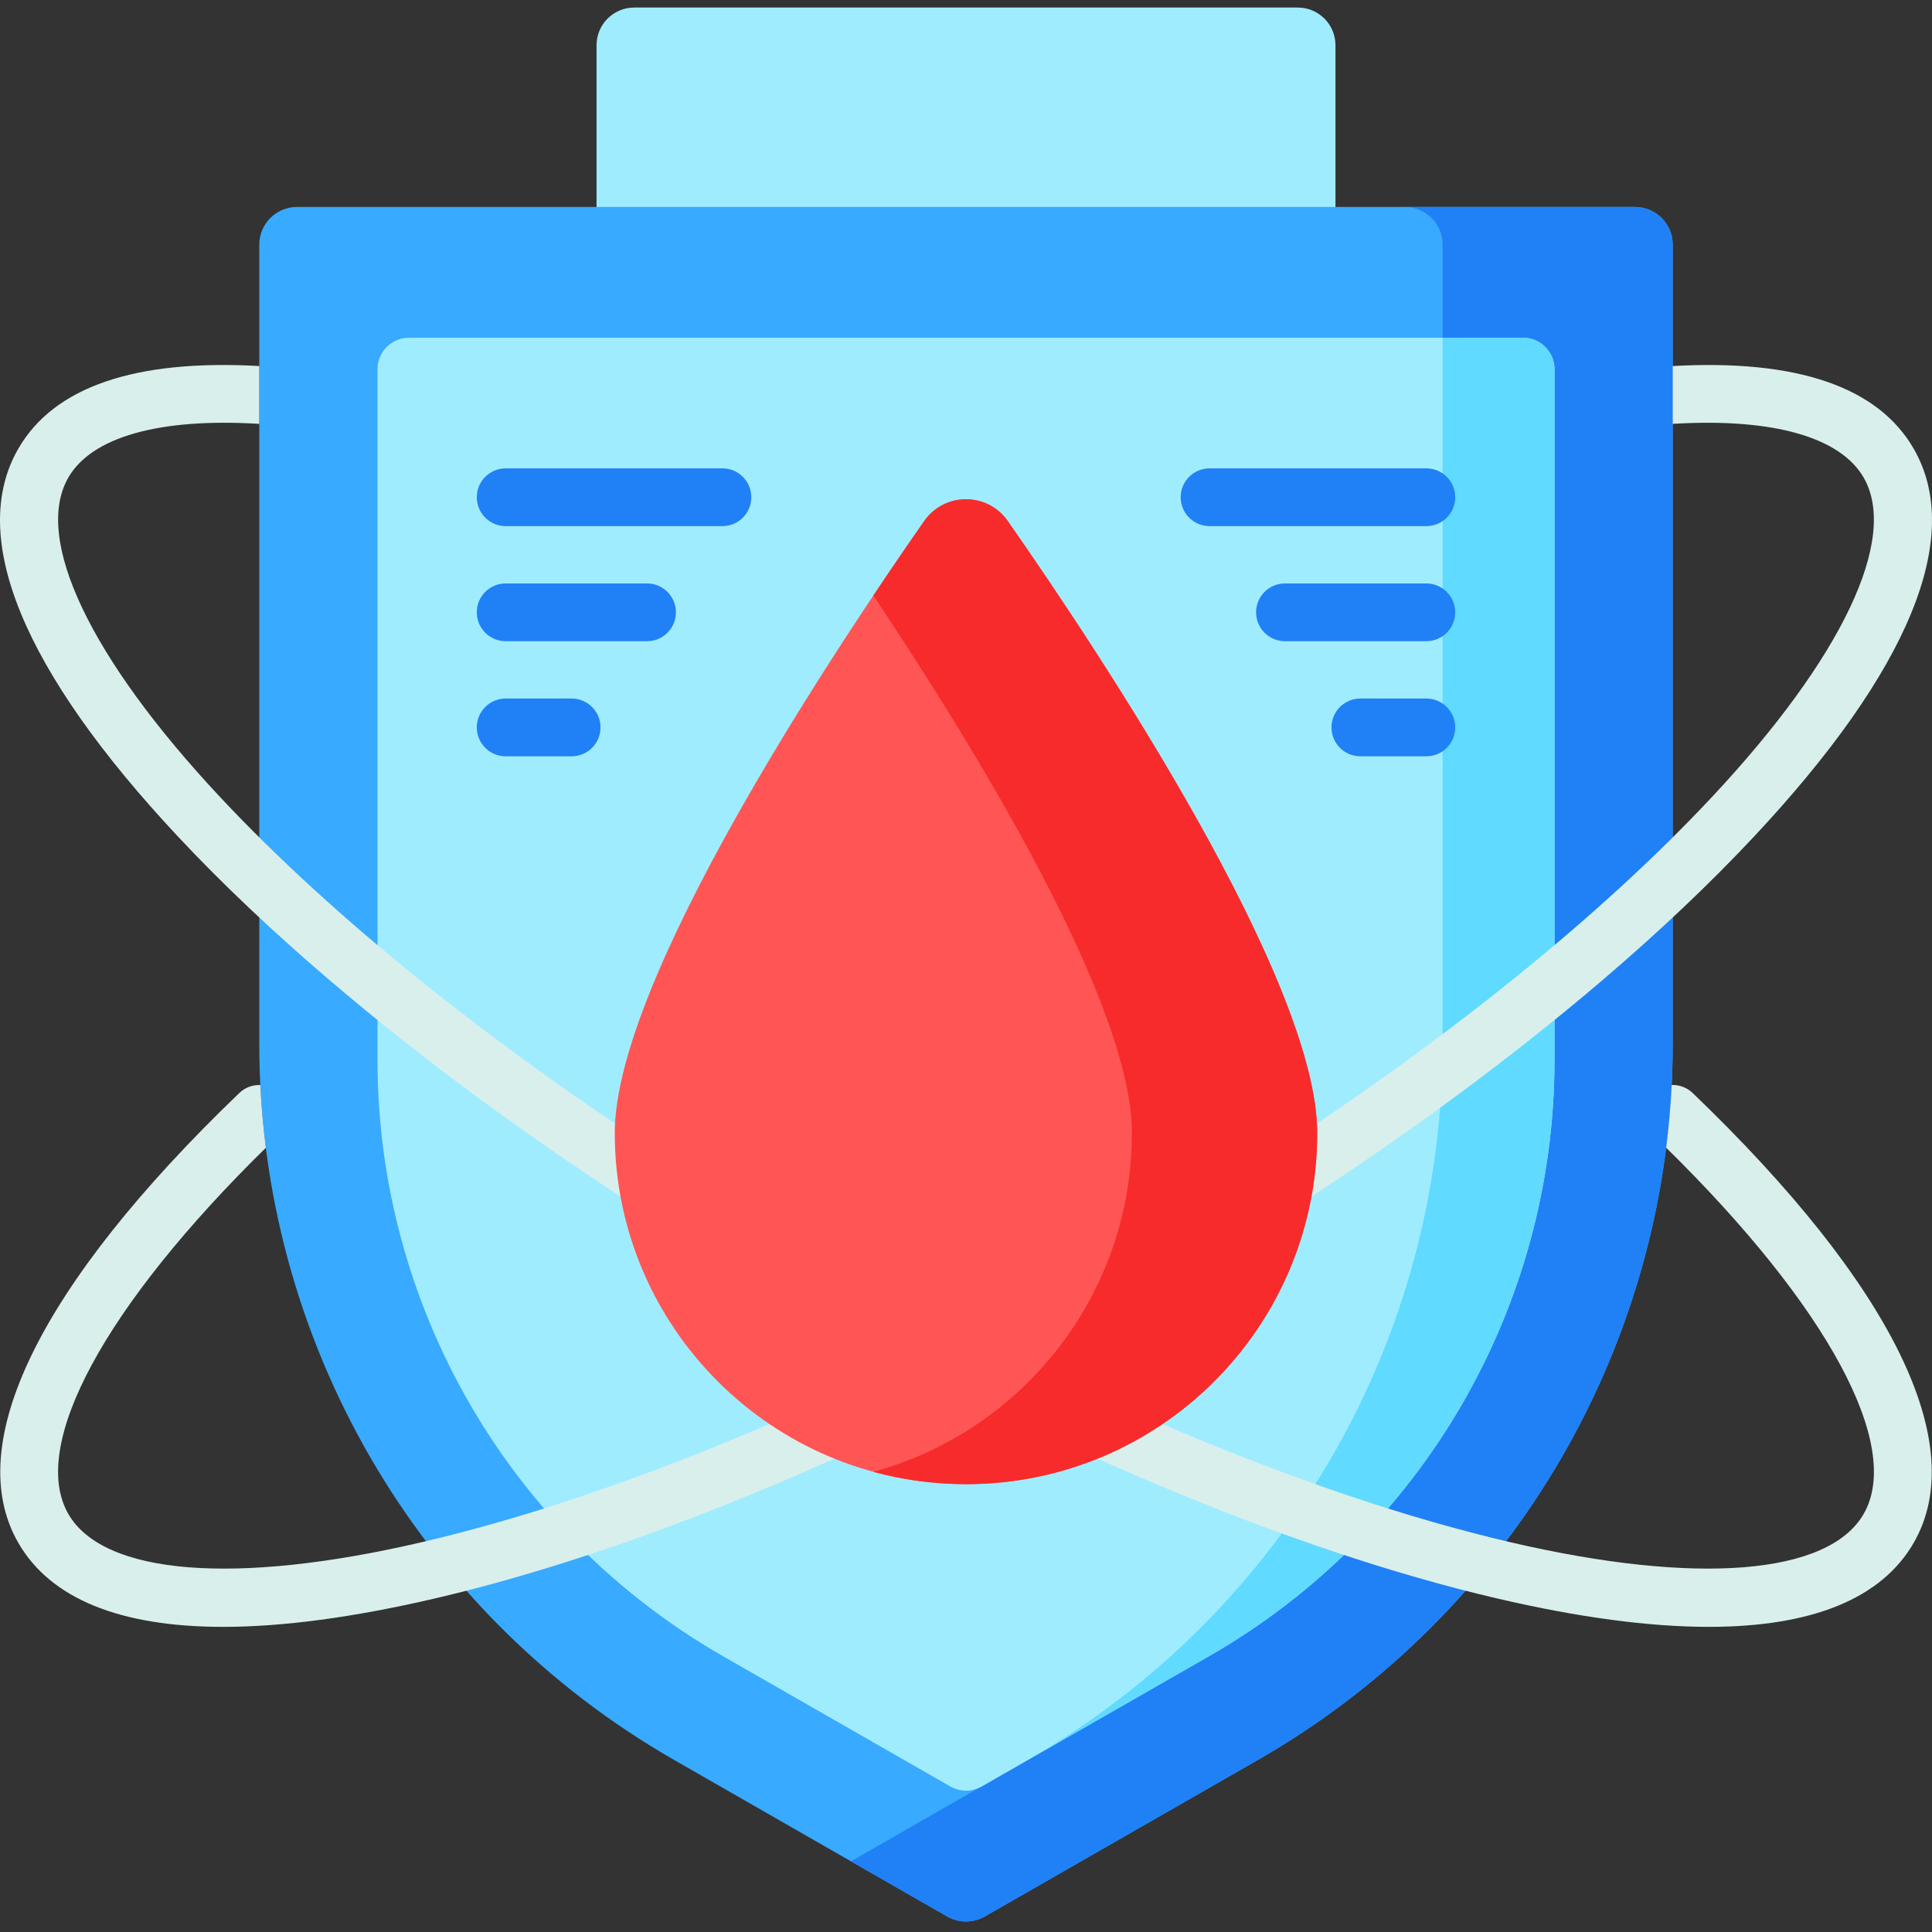 <svg height="512pt" viewBox="0 -2 512 512" width="512pt" xmlns="http://www.w3.org/2000/svg"><rect x="0" y="-2" width="512" height="512" fill="#333333" stroke="none"/><path d="m353.914 129.773h-195.824v-119.781c0-5.52 4.473-9.992 9.988-9.992h175.844c5.516 0 9.992 4.473 9.992 9.992zm0 0" fill="#a0ecff"/><path d="m443.289 62.84v211.797c0 78.395-41.953 150.797-109.969 189.785l-72.352 41.473c-3.078 1.762-6.859 1.762-9.938 0l-72.352-41.473c-68.016-38.988-109.969-111.391-109.969-189.785v-211.797c0-5.52 4.473-9.992 9.988-9.992h354.598c5.52 0 9.992 4.473 9.992 9.992zm0 0" fill="#38aaff"/><path d="m443.293 62.844v211.789c0 78.398-41.953 150.805-109.973 189.789l-72.355 41.473c-3.074 1.758-6.852 1.758-9.93 0l-25.527-14.625 46.828-26.848c68.02-38.984 109.973-111.391 109.973-189.789v-211.789c0-5.527-4.477-9.992-9.992-9.992h60.984c5.516 0 9.992 4.465 9.992 9.992zm0 0" fill="#2081f6"/><path d="m411.961 95.836v183.043c0 65.281-34.941 125.578-91.578 158.039l-60.246 34.527c-.18.102-.371.203-.559.293-2.449 1.168-5.336 1.078-7.715-.293l-60.246-34.527c-56.637-32.461-91.578-92.758-91.578-158.039v-183.043c0-4.598 3.727-8.324 8.324-8.324h295.273c4.598 0 8.324 3.727 8.324 8.324zm0 0" fill="#a0ecff"/><path d="m411.961 95.836v183.043c0 65.281-34.941 125.578-91.578 158.039l-60.246 34.527c-.18.102-.371.203-.559.293l12.758-7.312c68.02-38.988 109.969-111.391 109.969-189.793v-187.121h21.332c4.598 0 8.324 3.727 8.324 8.324zm0 0" fill="#60daff"/><path d="m464.773 219.766c-11.695 12.492-25.145 25.207-40.035 37.926-24.27 20.738-52.395 41.465-83.082 61.23-12.594 8.125-25.629 16.074-38.996 23.789-9.93 5.734-19.871 11.238-29.789 16.504-5.633 2.988-11.27 5.898-16.871 8.715-50.09 25.25-98.859 43.914-140.867 53.703-21.484 5-40.219 7.5-55.996 7.5-27.301 0-45.742-7.461-54.273-22.246-15.094-26.137 5.703-68.469 58.547-119.223 1.551-1.488 3.574-2.203 5.574-2.121.273 5.582.766 11.121 1.469 16.625-42.773 41.996-62.785 78.969-52.332 97.062 9.324 16.168 44.301 18.961 93.531 7.492 38.086-8.879 82.012-25.32 127.48-47.508 5.602-2.727 11.223-5.551 16.867-8.461 12.953-6.664 25.996-13.777 39.008-21.297 6-3.473 11.941-6.98 17.789-10.531 32.227-19.555 62.016-40.324 87.98-61.234 20.113-16.195 37.934-32.484 52.824-48.387 34.555-36.902 49.617-68.59 40.281-84.754-6.188-10.707-23.984-15.77-50.152-14.25-.152.012-.293.012-.438.012v-15.309c32.914-1.836 54.395 5.512 63.848 21.891 13.469 23.32-1.184 58.898-42.367 102.871zm0 0" fill="#d9efec"/><path d="m507.141 406.887c-8.535 14.777-26.973 22.246-54.273 22.246-15.777 0-34.508-2.488-56-7.5-54.988-12.82-121.59-40.844-187.527-78.922-13.367-7.715-26.402-15.664-38.992-23.789-30.691-19.766-58.816-40.496-83.086-61.23-14.891-12.719-28.34-25.434-40.035-37.926-41.18-43.973-55.836-79.551-42.367-102.871 9.453-16.379 30.934-23.727 63.848-21.891v15.309c-.145 0-.297 0-.438-.012-26.16-1.531-43.969 3.531-50.152 14.246-9.336 16.168 5.727 47.855 40.281 84.758 14.891 15.902 32.711 32.188 52.824 48.387 25.965 20.91 55.754 41.68 87.984 61.23 5.848 3.555 11.785 7.062 17.785 10.535 64.676 37.34 129.797 64.781 183.355 77.266 49.23 11.469 84.203 8.672 93.531-7.492 10.453-18.086-9.562-55.07-52.324-97.074.695-5.492 1.184-11.031 1.461-16.617 1.988-.082 4.02.633 5.57 2.125 52.848 50.742 73.648 93.086 58.555 119.223zm0 0" fill="#d9efec"/><path d="m349.078 298.238c0 51.406-41.672 93.078-93.078 93.078s-93.078-41.672-93.078-93.078c0-40.344 57.328-126.809 82.004-162.156 5.375-7.703 16.773-7.703 22.148 0 24.676 35.348 82.004 121.812 82.004 162.156zm0 0" fill="#f55"/><path d="m349.07 298.234c0 51.414-41.672 93.086-93.07 93.086-8.492 0-16.734-1.141-24.551-3.277 39.492-10.777 68.52-46.898 68.52-89.805 0-34.094-40.945-101.129-68.52-142.414 5.043-7.566 9.648-14.27 13.469-19.734 5.387-7.711 16.773-7.711 22.164 0 24.672 35.34 81.988 121.801 81.988 162.145zm0 0" fill="#f72b2b"/><g fill="#2081f6"><path d="m191.453 137.426h-57.445c-4.23 0-7.656-3.426-7.656-7.652 0-4.227 3.426-7.652 7.656-7.652h57.445c4.227 0 7.652 3.426 7.652 7.652 0 4.227-3.426 7.652-7.652 7.652zm0 0"/><path d="m171.473 167.926h-37.465c-4.23 0-7.656-3.426-7.656-7.652 0-4.23 3.426-7.656 7.656-7.656h37.465c4.227 0 7.652 3.426 7.652 7.656 0 4.227-3.426 7.652-7.652 7.652zm0 0"/><path d="m151.488 198.426h-17.48c-4.23 0-7.656-3.426-7.656-7.656 0-4.227 3.426-7.652 7.656-7.652h17.48c4.227 0 7.656 3.426 7.656 7.652 0 4.23-3.43 7.656-7.656 7.656zm0 0"/><path d="m377.992 137.426h-57.445c-4.227 0-7.656-3.426-7.656-7.652 0-4.227 3.43-7.652 7.656-7.652h57.445c4.227 0 7.656 3.426 7.656 7.652 0 4.227-3.426 7.652-7.656 7.652zm0 0"/><path d="m377.992 167.926h-37.465c-4.227 0-7.652-3.426-7.652-7.652 0-4.23 3.426-7.656 7.652-7.656h37.465c4.227 0 7.656 3.426 7.656 7.656 0 4.227-3.426 7.652-7.656 7.652zm0 0"/><path d="m377.992 198.426h-17.48c-4.23 0-7.656-3.426-7.656-7.656 0-4.227 3.426-7.652 7.656-7.652h17.48c4.227 0 7.656 3.426 7.656 7.652 0 4.23-3.426 7.656-7.656 7.656zm0 0"/></g></svg>